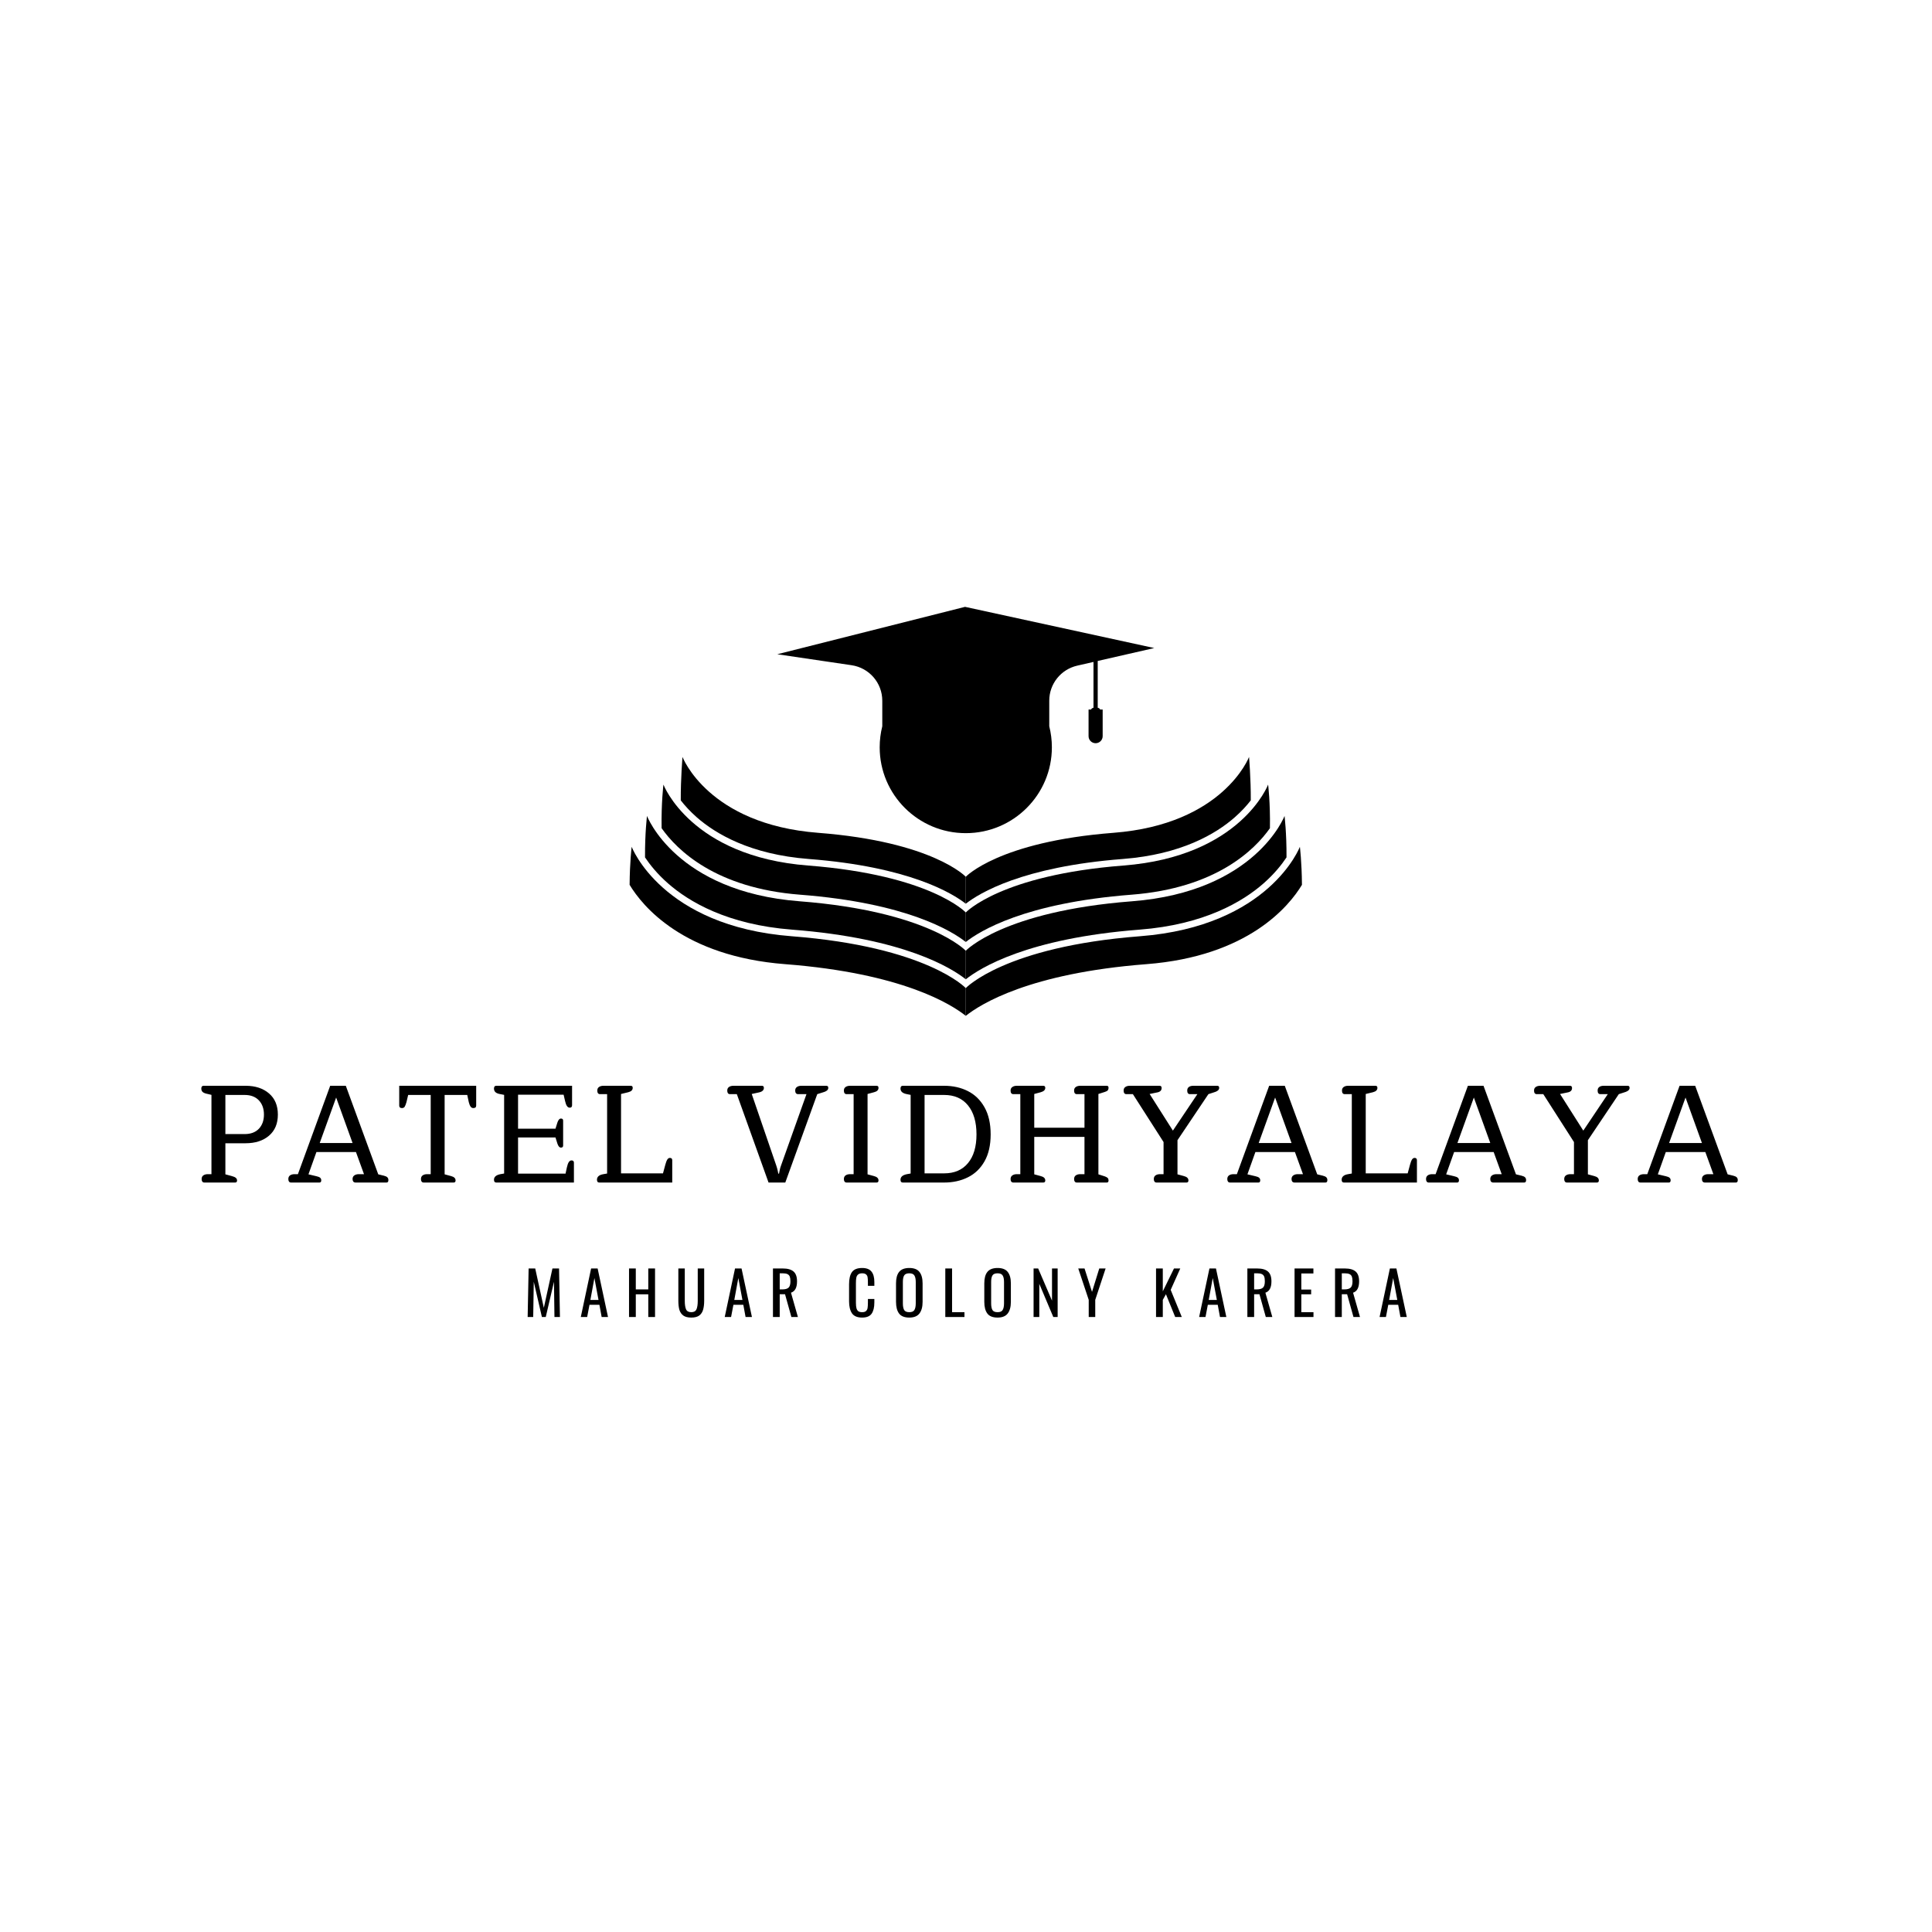 <svg xmlns="http://www.w3.org/2000/svg" xmlns:xlink="http://www.w3.org/1999/xlink" width="500" zoomAndPan="magnify" viewBox="0 0 375 375" height="500" preserveAspectRatio="xMidYMid meet" version="1.0"><defs><g/><clipPath id="id1"><path d="M 150 117.73 L 225 117.73 L 225 162 L 150 162 Z M 150 117.73 " clip-rule="nonzero"/></clipPath><clipPath id="id2"><path d="M 187 164 L 252.707 164 L 252.707 197.23 L 187 197.23 Z M 187 164 " clip-rule="nonzero"/></clipPath><clipPath id="id3"><path d="M 122.211 164 L 188 164 L 188 197.23 L 122.211 197.23 Z M 122.211 164 " clip-rule="nonzero"/></clipPath></defs><rect x="-37.5" width="450" fill="#ffffff" y="-37.5" height="450" fill-opacity="1"/><rect x="-37.5" width="450" fill="#ffffff" y="-37.5" height="450" fill-opacity="1"/><rect x="-37.5" width="450" fill="#ffffff" y="-37.5" height="450" fill-opacity="1"/><g fill="#000000" fill-opacity="1"><g transform="translate(37.59, 229.53)"><g><path d="M 2.078 0 C 1.898 0 1.766 -0.062 1.672 -0.188 C 1.586 -0.312 1.547 -0.473 1.547 -0.672 C 1.547 -0.984 1.648 -1.219 1.859 -1.375 C 2.078 -1.539 2.375 -1.625 2.75 -1.625 L 3.453 -1.625 L 3.453 -17.016 L 2.734 -17.188 C 2.297 -17.27 1.977 -17.391 1.781 -17.547 C 1.582 -17.711 1.484 -17.941 1.484 -18.234 C 1.484 -18.598 1.629 -18.781 1.922 -18.781 L 10.078 -18.781 C 11.961 -18.781 13.477 -18.285 14.625 -17.297 C 15.77 -16.316 16.344 -14.945 16.344 -13.188 C 16.344 -11.438 15.77 -10.07 14.625 -9.094 C 13.477 -8.113 11.961 -7.625 10.078 -7.625 L 6.156 -7.625 L 6.156 -1.594 L 7.422 -1.25 C 7.785 -1.156 8.039 -1.039 8.188 -0.906 C 8.344 -0.77 8.422 -0.602 8.422 -0.406 C 8.422 -0.133 8.297 0 8.047 0 Z M 9.891 -9.406 C 11.078 -9.406 12 -9.75 12.656 -10.438 C 13.312 -11.133 13.641 -12.051 13.641 -13.188 C 13.641 -14.332 13.312 -15.254 12.656 -15.953 C 12 -16.648 11.078 -17 9.891 -17 L 6.156 -17 L 6.156 -9.406 Z M 9.891 -9.406 "/></g></g></g><g fill="#000000" fill-opacity="1"><g transform="translate(55.824, 229.53)"><g><path d="M 0.672 0 C 0.492 0 0.359 -0.062 0.266 -0.188 C 0.18 -0.312 0.141 -0.473 0.141 -0.672 C 0.141 -0.984 0.242 -1.219 0.453 -1.375 C 0.672 -1.539 0.969 -1.625 1.344 -1.625 L 2 -1.625 L 8.266 -18.781 L 11.297 -18.781 L 17.594 -1.594 L 18.688 -1.328 C 19 -1.254 19.223 -1.148 19.359 -1.016 C 19.492 -0.879 19.562 -0.703 19.562 -0.484 C 19.562 -0.16 19.441 0 19.203 0 L 13.188 0 C 13 0 12.852 -0.062 12.75 -0.188 C 12.656 -0.312 12.609 -0.473 12.609 -0.672 C 12.609 -0.984 12.719 -1.219 12.938 -1.375 C 13.156 -1.539 13.453 -1.625 13.828 -1.625 L 14.828 -1.625 L 13.266 -5.922 L 5.594 -5.922 L 4.047 -1.594 L 5.625 -1.219 C 5.957 -1.145 6.191 -1.047 6.328 -0.922 C 6.461 -0.797 6.531 -0.633 6.531 -0.438 C 6.531 -0.145 6.414 0 6.188 0 Z M 12.609 -7.672 L 9.422 -16.5 L 6.234 -7.672 Z M 12.609 -7.672 "/></g></g></g><g fill="#000000" fill-opacity="1"><g transform="translate(76.677, 229.53)"><g><path d="M 5.562 0 C 5.383 0 5.25 -0.062 5.156 -0.188 C 5.07 -0.312 5.031 -0.473 5.031 -0.672 C 5.031 -0.984 5.133 -1.219 5.344 -1.375 C 5.562 -1.539 5.859 -1.625 6.234 -1.625 L 6.922 -1.625 L 6.922 -17 L 2.547 -17 L 2.219 -15.609 C 2.102 -15.203 1.988 -14.906 1.875 -14.719 C 1.758 -14.539 1.582 -14.453 1.344 -14.453 C 0.988 -14.453 0.812 -14.613 0.812 -14.938 L 0.812 -18.781 L 15.75 -18.781 L 15.75 -14.938 C 15.75 -14.613 15.566 -14.453 15.203 -14.453 C 14.973 -14.453 14.789 -14.551 14.656 -14.75 C 14.52 -14.945 14.406 -15.234 14.312 -15.609 L 14.016 -17 L 9.625 -17 L 9.625 -1.594 L 10.891 -1.25 C 11.461 -1.102 11.75 -0.82 11.75 -0.406 C 11.75 -0.133 11.625 0 11.375 0 Z M 5.562 0 "/></g></g></g><g fill="#000000" fill-opacity="1"><g transform="translate(94.398, 229.53)"><g><path d="M 1.922 0 C 1.629 0 1.484 -0.18 1.484 -0.547 C 1.484 -1.098 1.898 -1.457 2.734 -1.625 L 3.453 -1.75 L 3.453 -17.016 L 2.734 -17.156 C 2.297 -17.227 1.977 -17.352 1.781 -17.531 C 1.582 -17.707 1.484 -17.941 1.484 -18.234 C 1.484 -18.598 1.629 -18.781 1.922 -18.781 L 16.641 -18.781 L 16.641 -15 C 16.641 -14.688 16.488 -14.531 16.188 -14.531 C 15.969 -14.531 15.785 -14.641 15.641 -14.859 C 15.492 -15.078 15.367 -15.422 15.266 -15.891 L 15 -17.047 L 6.156 -17.047 L 6.156 -10.453 L 13.422 -10.453 L 13.781 -11.609 C 13.957 -12.148 14.191 -12.422 14.484 -12.422 C 14.766 -12.422 14.906 -12.285 14.906 -12.016 L 14.906 -7.188 C 14.906 -6.914 14.766 -6.781 14.484 -6.781 C 14.191 -6.781 13.957 -7.051 13.781 -7.594 L 13.422 -8.75 L 6.156 -8.75 L 6.156 -1.734 L 15.375 -1.734 L 15.641 -2.969 C 15.742 -3.438 15.867 -3.773 16.016 -3.984 C 16.16 -4.191 16.332 -4.297 16.531 -4.297 C 16.844 -4.297 17 -4.145 17 -3.844 L 17 0 Z M 1.922 0 "/></g></g></g><g fill="#000000" fill-opacity="1"><g transform="translate(114.387, 229.53)"><g><path d="M 1.922 0 C 1.629 0 1.484 -0.18 1.484 -0.547 C 1.484 -0.828 1.582 -1.055 1.781 -1.234 C 1.977 -1.422 2.297 -1.551 2.734 -1.625 L 3.453 -1.75 L 3.453 -17.156 L 2.078 -17.156 C 1.898 -17.156 1.766 -17.219 1.672 -17.344 C 1.586 -17.469 1.547 -17.641 1.547 -17.859 C 1.547 -18.148 1.648 -18.375 1.859 -18.531 C 2.078 -18.695 2.375 -18.781 2.75 -18.781 L 8.047 -18.781 C 8.297 -18.781 8.422 -18.645 8.422 -18.375 C 8.422 -17.957 8.133 -17.676 7.562 -17.531 L 6.156 -17.188 L 6.156 -1.781 L 14.297 -1.781 L 14.75 -3.453 C 14.875 -3.922 15.004 -4.258 15.141 -4.469 C 15.273 -4.676 15.441 -4.781 15.641 -4.781 C 15.941 -4.781 16.094 -4.629 16.094 -4.328 L 16.094 0 Z M 1.922 0 "/></g></g></g><g fill="#000000" fill-opacity="1"><g transform="translate(132.107, 229.53)"><g/></g></g><g fill="#000000" fill-opacity="1"><g transform="translate(140.941, 229.53)"><g><path d="M 2.078 -17.156 L 0.75 -17.156 C 0.57 -17.156 0.438 -17.219 0.344 -17.344 C 0.258 -17.469 0.219 -17.641 0.219 -17.859 C 0.219 -18.148 0.32 -18.375 0.531 -18.531 C 0.75 -18.695 1.051 -18.781 1.438 -18.781 L 6.938 -18.781 C 7.195 -18.781 7.328 -18.645 7.328 -18.375 C 7.328 -17.914 6.992 -17.617 6.328 -17.484 L 4.969 -17.188 L 9.719 -3.344 C 9.832 -3.02 9.926 -2.691 10 -2.359 C 10.07 -2.023 10.113 -1.816 10.125 -1.734 L 10.266 -1.734 C 10.285 -1.816 10.328 -2.023 10.391 -2.359 C 10.453 -2.691 10.547 -3.02 10.672 -3.344 L 15.594 -17.156 L 13.969 -17.156 C 13.789 -17.156 13.648 -17.219 13.547 -17.344 C 13.453 -17.469 13.406 -17.641 13.406 -17.859 C 13.406 -18.148 13.508 -18.375 13.719 -18.531 C 13.938 -18.695 14.234 -18.781 14.609 -18.781 L 19.453 -18.781 C 19.703 -18.781 19.828 -18.645 19.828 -18.375 C 19.828 -18.031 19.578 -17.77 19.078 -17.594 L 17.688 -17.156 L 11.484 0 L 8.234 0 Z M 2.078 -17.156 "/></g></g></g><g fill="#000000" fill-opacity="1"><g transform="translate(162.173, 229.53)"><g><path d="M 2.156 0 C 1.977 0 1.844 -0.062 1.75 -0.188 C 1.664 -0.312 1.625 -0.473 1.625 -0.672 C 1.625 -0.984 1.727 -1.219 1.938 -1.375 C 2.156 -1.539 2.457 -1.625 2.844 -1.625 L 3.516 -1.625 L 3.516 -17.156 L 2.156 -17.156 C 1.977 -17.156 1.844 -17.219 1.75 -17.344 C 1.664 -17.469 1.625 -17.641 1.625 -17.859 C 1.625 -18.148 1.727 -18.375 1.938 -18.531 C 2.156 -18.695 2.457 -18.781 2.844 -18.781 L 7.969 -18.781 C 8.219 -18.781 8.344 -18.645 8.344 -18.375 C 8.344 -17.957 8.055 -17.676 7.484 -17.531 L 6.219 -17.188 L 6.219 -1.594 L 7.484 -1.25 C 8.055 -1.102 8.344 -0.82 8.344 -0.406 C 8.344 -0.133 8.219 0 7.969 0 Z M 2.156 0 "/></g></g></g><g fill="#000000" fill-opacity="1"><g transform="translate(173.302, 229.53)"><g><path d="M 1.922 0 C 1.629 0 1.484 -0.18 1.484 -0.547 C 1.484 -1.098 1.898 -1.457 2.734 -1.625 L 3.453 -1.75 L 3.453 -17.016 L 2.734 -17.156 C 1.898 -17.312 1.484 -17.672 1.484 -18.234 C 1.484 -18.598 1.629 -18.781 1.922 -18.781 L 9.938 -18.781 C 11.664 -18.781 13.207 -18.438 14.562 -17.75 C 15.926 -17.062 17.004 -16.008 17.797 -14.594 C 18.586 -13.188 18.984 -11.438 18.984 -9.344 C 18.984 -7.258 18.586 -5.52 17.797 -4.125 C 17.004 -2.727 15.926 -1.691 14.562 -1.016 C 13.207 -0.336 11.664 0 9.938 0 Z M 9.938 -1.781 C 11.938 -1.781 13.484 -2.441 14.578 -3.766 C 15.68 -5.086 16.234 -6.945 16.234 -9.344 C 16.234 -11.758 15.68 -13.641 14.578 -14.984 C 13.484 -16.328 11.938 -17 9.938 -17 L 6.156 -17 L 6.156 -1.781 Z M 9.938 -1.781 "/></g></g></g><g fill="#000000" fill-opacity="1"><g transform="translate(194.669, 229.53)"><g><path d="M 2.031 0 C 1.844 0 1.703 -0.062 1.609 -0.188 C 1.523 -0.312 1.484 -0.473 1.484 -0.672 C 1.484 -0.984 1.594 -1.219 1.812 -1.375 C 2.031 -1.539 2.328 -1.625 2.703 -1.625 L 3.375 -1.625 L 3.375 -17.156 L 2.031 -17.156 C 1.844 -17.156 1.703 -17.219 1.609 -17.344 C 1.523 -17.469 1.484 -17.641 1.484 -17.859 C 1.484 -18.148 1.594 -18.375 1.812 -18.531 C 2.031 -18.695 2.328 -18.781 2.703 -18.781 L 7.828 -18.781 C 8.086 -18.781 8.219 -18.645 8.219 -18.375 C 8.219 -17.977 7.926 -17.695 7.344 -17.531 L 6.078 -17.188 L 6.078 -10.641 L 15.828 -10.641 L 15.828 -17.156 L 14.344 -17.156 C 14.164 -17.156 14.031 -17.219 13.938 -17.344 C 13.852 -17.469 13.812 -17.641 13.812 -17.859 C 13.812 -18.148 13.914 -18.375 14.125 -18.531 C 14.344 -18.695 14.641 -18.781 15.016 -18.781 L 20.156 -18.781 C 20.383 -18.781 20.5 -18.645 20.5 -18.375 C 20.5 -18.176 20.445 -18.016 20.344 -17.891 C 20.238 -17.773 20.055 -17.676 19.797 -17.594 L 18.531 -17.188 L 18.531 -1.594 L 19.797 -1.188 C 20.055 -1.094 20.238 -0.988 20.344 -0.875 C 20.445 -0.758 20.5 -0.602 20.5 -0.406 C 20.5 -0.133 20.383 0 20.156 0 L 14.344 0 C 14.164 0 14.031 -0.062 13.938 -0.188 C 13.852 -0.312 13.812 -0.473 13.812 -0.672 C 13.812 -0.984 13.914 -1.219 14.125 -1.375 C 14.344 -1.539 14.641 -1.625 15.016 -1.625 L 15.828 -1.625 L 15.828 -8.859 L 6.078 -8.859 L 6.078 -1.594 L 7.344 -1.25 C 7.926 -1.102 8.219 -0.82 8.219 -0.406 C 8.219 -0.133 8.086 0 7.828 0 Z M 2.031 0 "/></g></g></g><g fill="#000000" fill-opacity="1"><g transform="translate(217.846, 229.53)"><g><path d="M 6.641 0 C 6.461 0 6.328 -0.062 6.234 -0.188 C 6.148 -0.312 6.109 -0.473 6.109 -0.672 C 6.109 -0.984 6.211 -1.219 6.422 -1.375 C 6.641 -1.539 6.941 -1.625 7.328 -1.625 L 8 -1.625 L 8 -7.859 L 2.047 -17.156 L 0.781 -17.156 C 0.602 -17.156 0.469 -17.219 0.375 -17.344 C 0.289 -17.469 0.25 -17.641 0.25 -17.859 C 0.25 -18.148 0.352 -18.375 0.562 -18.531 C 0.781 -18.695 1.078 -18.781 1.453 -18.781 L 7.234 -18.781 C 7.492 -18.781 7.625 -18.633 7.625 -18.344 C 7.625 -17.875 7.328 -17.586 6.734 -17.484 L 5.297 -17.188 L 9.812 -10.078 L 14.562 -17.156 L 13.125 -17.156 C 12.945 -17.156 12.812 -17.219 12.719 -17.344 C 12.633 -17.469 12.594 -17.641 12.594 -17.859 C 12.594 -18.148 12.691 -18.375 12.891 -18.531 C 13.098 -18.695 13.395 -18.781 13.781 -18.781 L 18.422 -18.781 C 18.672 -18.781 18.797 -18.645 18.797 -18.375 C 18.797 -18.031 18.547 -17.77 18.047 -17.594 L 16.703 -17.156 L 10.703 -8.219 L 10.703 -1.594 L 11.969 -1.25 C 12.539 -1.102 12.828 -0.82 12.828 -0.406 C 12.828 -0.133 12.703 0 12.453 0 Z M 6.641 0 "/></g></g></g><g fill="#000000" fill-opacity="1"><g transform="translate(238.078, 229.53)"><g><path d="M 0.672 0 C 0.492 0 0.359 -0.062 0.266 -0.188 C 0.18 -0.312 0.141 -0.473 0.141 -0.672 C 0.141 -0.984 0.242 -1.219 0.453 -1.375 C 0.672 -1.539 0.969 -1.625 1.344 -1.625 L 2 -1.625 L 8.266 -18.781 L 11.297 -18.781 L 17.594 -1.594 L 18.688 -1.328 C 19 -1.254 19.223 -1.148 19.359 -1.016 C 19.492 -0.879 19.562 -0.703 19.562 -0.484 C 19.562 -0.16 19.441 0 19.203 0 L 13.188 0 C 13 0 12.852 -0.062 12.75 -0.188 C 12.656 -0.312 12.609 -0.473 12.609 -0.672 C 12.609 -0.984 12.719 -1.219 12.938 -1.375 C 13.156 -1.539 13.453 -1.625 13.828 -1.625 L 14.828 -1.625 L 13.266 -5.922 L 5.594 -5.922 L 4.047 -1.594 L 5.625 -1.219 C 5.957 -1.145 6.191 -1.047 6.328 -0.922 C 6.461 -0.797 6.531 -0.633 6.531 -0.438 C 6.531 -0.145 6.414 0 6.188 0 Z M 12.609 -7.672 L 9.422 -16.5 L 6.234 -7.672 Z M 12.609 -7.672 "/></g></g></g><g fill="#000000" fill-opacity="1"><g transform="translate(258.932, 229.53)"><g><path d="M 1.922 0 C 1.629 0 1.484 -0.18 1.484 -0.547 C 1.484 -0.828 1.582 -1.055 1.781 -1.234 C 1.977 -1.422 2.297 -1.551 2.734 -1.625 L 3.453 -1.75 L 3.453 -17.156 L 2.078 -17.156 C 1.898 -17.156 1.766 -17.219 1.672 -17.344 C 1.586 -17.469 1.547 -17.641 1.547 -17.859 C 1.547 -18.148 1.648 -18.375 1.859 -18.531 C 2.078 -18.695 2.375 -18.781 2.75 -18.781 L 8.047 -18.781 C 8.297 -18.781 8.422 -18.645 8.422 -18.375 C 8.422 -17.957 8.133 -17.676 7.562 -17.531 L 6.156 -17.188 L 6.156 -1.781 L 14.297 -1.781 L 14.75 -3.453 C 14.875 -3.922 15.004 -4.258 15.141 -4.469 C 15.273 -4.676 15.441 -4.781 15.641 -4.781 C 15.941 -4.781 16.094 -4.629 16.094 -4.328 L 16.094 0 Z M 1.922 0 "/></g></g></g><g fill="#000000" fill-opacity="1"><g transform="translate(276.652, 229.53)"><g><path d="M 0.672 0 C 0.492 0 0.359 -0.062 0.266 -0.188 C 0.18 -0.312 0.141 -0.473 0.141 -0.672 C 0.141 -0.984 0.242 -1.219 0.453 -1.375 C 0.672 -1.539 0.969 -1.625 1.344 -1.625 L 2 -1.625 L 8.266 -18.781 L 11.297 -18.781 L 17.594 -1.594 L 18.688 -1.328 C 19 -1.254 19.223 -1.148 19.359 -1.016 C 19.492 -0.879 19.562 -0.703 19.562 -0.484 C 19.562 -0.16 19.441 0 19.203 0 L 13.188 0 C 13 0 12.852 -0.062 12.75 -0.188 C 12.656 -0.312 12.609 -0.473 12.609 -0.672 C 12.609 -0.984 12.719 -1.219 12.938 -1.375 C 13.156 -1.539 13.453 -1.625 13.828 -1.625 L 14.828 -1.625 L 13.266 -5.922 L 5.594 -5.922 L 4.047 -1.594 L 5.625 -1.219 C 5.957 -1.145 6.191 -1.047 6.328 -0.922 C 6.461 -0.797 6.531 -0.633 6.531 -0.438 C 6.531 -0.145 6.414 0 6.188 0 Z M 12.609 -7.672 L 9.422 -16.5 L 6.234 -7.672 Z M 12.609 -7.672 "/></g></g></g><g fill="#000000" fill-opacity="1"><g transform="translate(297.506, 229.53)"><g><path d="M 6.641 0 C 6.461 0 6.328 -0.062 6.234 -0.188 C 6.148 -0.312 6.109 -0.473 6.109 -0.672 C 6.109 -0.984 6.211 -1.219 6.422 -1.375 C 6.641 -1.539 6.941 -1.625 7.328 -1.625 L 8 -1.625 L 8 -7.859 L 2.047 -17.156 L 0.781 -17.156 C 0.602 -17.156 0.469 -17.219 0.375 -17.344 C 0.289 -17.469 0.25 -17.641 0.25 -17.859 C 0.25 -18.148 0.352 -18.375 0.562 -18.531 C 0.781 -18.695 1.078 -18.781 1.453 -18.781 L 7.234 -18.781 C 7.492 -18.781 7.625 -18.633 7.625 -18.344 C 7.625 -17.875 7.328 -17.586 6.734 -17.484 L 5.297 -17.188 L 9.812 -10.078 L 14.562 -17.156 L 13.125 -17.156 C 12.945 -17.156 12.812 -17.219 12.719 -17.344 C 12.633 -17.469 12.594 -17.641 12.594 -17.859 C 12.594 -18.148 12.691 -18.375 12.891 -18.531 C 13.098 -18.695 13.395 -18.781 13.781 -18.781 L 18.422 -18.781 C 18.672 -18.781 18.797 -18.645 18.797 -18.375 C 18.797 -18.031 18.547 -17.77 18.047 -17.594 L 16.703 -17.156 L 10.703 -8.219 L 10.703 -1.594 L 11.969 -1.25 C 12.539 -1.102 12.828 -0.82 12.828 -0.406 C 12.828 -0.133 12.703 0 12.453 0 Z M 6.641 0 "/></g></g></g><g fill="#000000" fill-opacity="1"><g transform="translate(317.738, 229.53)"><g><path d="M 0.672 0 C 0.492 0 0.359 -0.062 0.266 -0.188 C 0.18 -0.312 0.141 -0.473 0.141 -0.672 C 0.141 -0.984 0.242 -1.219 0.453 -1.375 C 0.672 -1.539 0.969 -1.625 1.344 -1.625 L 2 -1.625 L 8.266 -18.781 L 11.297 -18.781 L 17.594 -1.594 L 18.688 -1.328 C 19 -1.254 19.223 -1.148 19.359 -1.016 C 19.492 -0.879 19.562 -0.703 19.562 -0.484 C 19.562 -0.16 19.441 0 19.203 0 L 13.188 0 C 13 0 12.852 -0.062 12.75 -0.188 C 12.656 -0.312 12.609 -0.473 12.609 -0.672 C 12.609 -0.984 12.719 -1.219 12.938 -1.375 C 13.156 -1.539 13.453 -1.625 13.828 -1.625 L 14.828 -1.625 L 13.266 -5.922 L 5.594 -5.922 L 4.047 -1.594 L 5.625 -1.219 C 5.957 -1.145 6.191 -1.047 6.328 -0.922 C 6.461 -0.797 6.531 -0.633 6.531 -0.438 C 6.531 -0.145 6.414 0 6.188 0 Z M 12.609 -7.672 L 9.422 -16.5 L 6.234 -7.672 Z M 12.609 -7.672 "/></g></g></g><g fill="#000000" fill-opacity="1"><g transform="translate(101.714, 255.631)"><g><path d="M 0.891 -9.422 L 2.172 -9.422 L 3.844 -1.781 L 5.516 -9.422 L 6.797 -9.422 L 6.969 0 L 5.906 0 L 5.812 -6.844 L 4.219 0 L 3.469 0 L 1.891 -6.844 L 1.781 0 L 0.703 0 Z M 0.891 -9.422 "/></g></g></g><g fill="#000000" fill-opacity="1"><g transform="translate(112.515, 255.631)"><g><path d="M 2.219 -9.422 L 3.484 -9.422 L 5.5 0 L 4.266 0 L 3.828 -2.375 L 1.906 -2.375 L 1.453 0 L 0.219 0 Z M 3.656 -3.312 L 2.859 -7.562 L 2.078 -3.312 Z M 3.656 -3.312 "/></g></g></g><g fill="#000000" fill-opacity="1"><g transform="translate(121.361, 255.631)"><g><path d="M 0.734 -9.422 L 2.047 -9.422 L 2.047 -5.359 L 4.469 -5.359 L 4.469 -9.422 L 5.781 -9.422 L 5.781 0 L 4.469 0 L 4.469 -4.406 L 2.047 -4.406 L 2.047 0 L 0.734 0 Z M 0.734 -9.422 "/></g></g></g><g fill="#000000" fill-opacity="1"><g transform="translate(131.01, 255.631)"><g><path d="M 3.172 0.109 C 2.504 0.109 1.988 -0.02 1.625 -0.281 C 1.258 -0.551 1.004 -0.922 0.859 -1.391 C 0.723 -1.867 0.656 -2.461 0.656 -3.172 L 0.656 -9.422 L 1.906 -9.422 L 1.906 -3.125 C 1.906 -2.406 1.988 -1.859 2.156 -1.484 C 2.32 -1.117 2.66 -0.938 3.172 -0.938 C 3.672 -0.938 4.004 -1.117 4.172 -1.484 C 4.336 -1.859 4.422 -2.406 4.422 -3.125 L 4.422 -9.422 L 5.672 -9.422 L 5.672 -3.172 C 5.672 -2.461 5.598 -1.867 5.453 -1.391 C 5.316 -0.922 5.066 -0.551 4.703 -0.281 C 4.336 -0.02 3.828 0.109 3.172 0.109 Z M 3.172 0.109 "/></g></g></g><g fill="#000000" fill-opacity="1"><g transform="translate(140.45, 255.631)"><g><path d="M 2.219 -9.422 L 3.484 -9.422 L 5.5 0 L 4.266 0 L 3.828 -2.375 L 1.906 -2.375 L 1.453 0 L 0.219 0 Z M 3.656 -3.312 L 2.859 -7.562 L 2.078 -3.312 Z M 3.656 -3.312 "/></g></g></g><g fill="#000000" fill-opacity="1"><g transform="translate(149.296, 255.631)"><g><path d="M 0.734 -9.422 L 2.625 -9.422 C 3.582 -9.422 4.285 -9.223 4.734 -8.828 C 5.18 -8.441 5.406 -7.805 5.406 -6.922 C 5.406 -5.711 5.016 -4.977 4.234 -4.719 L 5.578 0 L 4.312 0 L 3.078 -4.422 L 2.047 -4.422 L 2.047 0 L 0.734 0 Z M 2.547 -5.359 C 3.117 -5.359 3.523 -5.473 3.766 -5.703 C 4.004 -5.93 4.125 -6.336 4.125 -6.922 C 4.125 -7.316 4.082 -7.625 4 -7.844 C 3.914 -8.062 3.766 -8.223 3.547 -8.328 C 3.328 -8.43 3.02 -8.484 2.625 -8.484 L 2.047 -8.484 L 2.047 -5.359 Z M 2.547 -5.359 "/></g></g></g><g fill="#000000" fill-opacity="1"><g transform="translate(158.456, 255.631)"><g/></g></g><g fill="#000000" fill-opacity="1"><g transform="translate(164.242, 255.631)"><g><path d="M 3.094 0.109 C 2.164 0.109 1.508 -0.164 1.125 -0.719 C 0.75 -1.281 0.562 -2.051 0.562 -3.031 L 0.562 -6.359 C 0.562 -7.391 0.742 -8.172 1.109 -8.703 C 1.484 -9.242 2.145 -9.516 3.094 -9.516 C 3.938 -9.516 4.539 -9.285 4.906 -8.828 C 5.281 -8.367 5.469 -7.691 5.469 -6.797 L 5.469 -6.047 L 4.219 -6.047 L 4.219 -6.719 C 4.219 -7.156 4.195 -7.488 4.156 -7.719 C 4.125 -7.945 4.023 -8.129 3.859 -8.266 C 3.703 -8.41 3.453 -8.484 3.109 -8.484 C 2.754 -8.484 2.488 -8.406 2.312 -8.25 C 2.133 -8.102 2.02 -7.895 1.969 -7.625 C 1.914 -7.363 1.891 -7.004 1.891 -6.547 L 1.891 -2.812 C 1.891 -2.332 1.926 -1.957 2 -1.688 C 2.082 -1.414 2.207 -1.223 2.375 -1.109 C 2.551 -0.992 2.797 -0.938 3.109 -0.938 C 3.441 -0.938 3.688 -1.008 3.844 -1.156 C 4.008 -1.301 4.113 -1.5 4.156 -1.75 C 4.195 -2.008 4.219 -2.363 4.219 -2.812 L 4.219 -3.5 L 5.469 -3.5 L 5.469 -2.812 C 5.469 -1.863 5.289 -1.141 4.938 -0.641 C 4.582 -0.141 3.969 0.109 3.094 0.109 Z M 3.094 0.109 "/></g></g></g><g fill="#000000" fill-opacity="1"><g transform="translate(173.356, 255.631)"><g><path d="M 3.141 0.109 C 2.211 0.109 1.551 -0.148 1.156 -0.672 C 0.758 -1.203 0.562 -1.961 0.562 -2.953 L 0.562 -6.531 C 0.562 -7.508 0.758 -8.25 1.156 -8.75 C 1.562 -9.258 2.223 -9.516 3.141 -9.516 C 4.055 -9.516 4.711 -9.258 5.109 -8.75 C 5.516 -8.238 5.719 -7.5 5.719 -6.531 L 5.719 -2.938 C 5.719 -1.969 5.516 -1.219 5.109 -0.688 C 4.703 -0.156 4.047 0.109 3.141 0.109 Z M 3.141 -0.938 C 3.629 -0.938 3.957 -1.078 4.125 -1.359 C 4.301 -1.648 4.391 -2.086 4.391 -2.672 L 4.391 -6.797 C 4.391 -7.367 4.301 -7.789 4.125 -8.062 C 3.957 -8.344 3.629 -8.484 3.141 -8.484 C 2.641 -8.484 2.305 -8.344 2.141 -8.062 C 1.973 -7.789 1.891 -7.367 1.891 -6.797 L 1.891 -2.672 C 1.891 -2.086 1.973 -1.648 2.141 -1.359 C 2.305 -1.078 2.641 -0.938 3.141 -0.938 Z M 3.141 -0.938 "/></g></g></g><g fill="#000000" fill-opacity="1"><g transform="translate(182.749, 255.631)"><g><path d="M 0.734 -9.422 L 2.047 -9.422 L 2.047 -0.938 L 4.453 -0.938 L 4.453 0 L 0.734 0 Z M 0.734 -9.422 "/></g></g></g><g fill="#000000" fill-opacity="1"><g transform="translate(190.49, 255.631)"><g><path d="M 3.141 0.109 C 2.211 0.109 1.551 -0.148 1.156 -0.672 C 0.758 -1.203 0.562 -1.961 0.562 -2.953 L 0.562 -6.531 C 0.562 -7.508 0.758 -8.25 1.156 -8.75 C 1.562 -9.258 2.223 -9.516 3.141 -9.516 C 4.055 -9.516 4.711 -9.258 5.109 -8.75 C 5.516 -8.238 5.719 -7.5 5.719 -6.531 L 5.719 -2.938 C 5.719 -1.969 5.516 -1.219 5.109 -0.688 C 4.703 -0.156 4.047 0.109 3.141 0.109 Z M 3.141 -0.938 C 3.629 -0.938 3.957 -1.078 4.125 -1.359 C 4.301 -1.648 4.391 -2.086 4.391 -2.672 L 4.391 -6.797 C 4.391 -7.367 4.301 -7.789 4.125 -8.062 C 3.957 -8.344 3.629 -8.484 3.141 -8.484 C 2.641 -8.484 2.305 -8.344 2.141 -8.062 C 1.973 -7.789 1.891 -7.367 1.891 -6.797 L 1.891 -2.672 C 1.891 -2.086 1.973 -1.648 2.141 -1.359 C 2.305 -1.078 2.641 -0.938 3.141 -0.938 Z M 3.141 -0.938 "/></g></g></g><g fill="#000000" fill-opacity="1"><g transform="translate(199.883, 255.631)"><g><path d="M 0.734 -9.422 L 1.625 -9.422 L 4.312 -3.172 L 4.312 -9.422 L 5.406 -9.422 L 5.406 0 L 4.562 0 L 1.844 -6.438 L 1.844 0 L 0.734 0 Z M 0.734 -9.422 "/></g></g></g><g fill="#000000" fill-opacity="1"><g transform="translate(209.148, 255.631)"><g><path d="M 2.172 -3.328 L 0.141 -9.422 L 1.359 -9.422 L 2.812 -4.875 L 4.219 -9.422 L 5.453 -9.422 L 3.438 -3.328 L 3.438 0 L 2.172 0 Z M 2.172 -3.328 "/></g></g></g><g fill="#000000" fill-opacity="1"><g transform="translate(217.866, 255.631)"><g/></g></g><g fill="#000000" fill-opacity="1"><g transform="translate(223.652, 255.631)"><g><path d="M 0.734 -9.422 L 2.047 -9.422 L 2.047 -4.984 L 4.219 -9.422 L 5.438 -9.422 L 3.578 -5.266 L 5.734 0 L 4.453 0 L 2.656 -4.422 L 2.047 -3.328 L 2.047 0 L 0.734 0 Z M 0.734 -9.422 "/></g></g></g><g fill="#000000" fill-opacity="1"><g transform="translate(232.533, 255.631)"><g><path d="M 2.219 -9.422 L 3.484 -9.422 L 5.5 0 L 4.266 0 L 3.828 -2.375 L 1.906 -2.375 L 1.453 0 L 0.219 0 Z M 3.656 -3.312 L 2.859 -7.562 L 2.078 -3.312 Z M 3.656 -3.312 "/></g></g></g><g fill="#000000" fill-opacity="1"><g transform="translate(241.379, 255.631)"><g><path d="M 0.734 -9.422 L 2.625 -9.422 C 3.582 -9.422 4.285 -9.223 4.734 -8.828 C 5.18 -8.441 5.406 -7.805 5.406 -6.922 C 5.406 -5.711 5.016 -4.977 4.234 -4.719 L 5.578 0 L 4.312 0 L 3.078 -4.422 L 2.047 -4.422 L 2.047 0 L 0.734 0 Z M 2.547 -5.359 C 3.117 -5.359 3.523 -5.473 3.766 -5.703 C 4.004 -5.93 4.125 -6.336 4.125 -6.922 C 4.125 -7.316 4.082 -7.625 4 -7.844 C 3.914 -8.062 3.766 -8.223 3.547 -8.328 C 3.328 -8.43 3.02 -8.484 2.625 -8.484 L 2.047 -8.484 L 2.047 -5.359 Z M 2.547 -5.359 "/></g></g></g><g fill="#000000" fill-opacity="1"><g transform="translate(250.539, 255.631)"><g><path d="M 0.734 -9.422 L 4.391 -9.422 L 4.391 -8.453 L 2.047 -8.453 L 2.047 -5.328 L 3.953 -5.328 L 3.953 -4.406 L 2.047 -4.406 L 2.047 -0.938 L 4.406 -0.938 L 4.406 0 L 0.734 0 Z M 0.734 -9.422 "/></g></g></g><g fill="#000000" fill-opacity="1"><g transform="translate(258.396, 255.631)"><g><path d="M 0.734 -9.422 L 2.625 -9.422 C 3.582 -9.422 4.285 -9.223 4.734 -8.828 C 5.18 -8.441 5.406 -7.805 5.406 -6.922 C 5.406 -5.711 5.016 -4.977 4.234 -4.719 L 5.578 0 L 4.312 0 L 3.078 -4.422 L 2.047 -4.422 L 2.047 0 L 0.734 0 Z M 2.547 -5.359 C 3.117 -5.359 3.523 -5.473 3.766 -5.703 C 4.004 -5.93 4.125 -6.336 4.125 -6.922 C 4.125 -7.316 4.082 -7.625 4 -7.844 C 3.914 -8.062 3.766 -8.223 3.547 -8.328 C 3.328 -8.43 3.02 -8.484 2.625 -8.484 L 2.047 -8.484 L 2.047 -5.359 Z M 2.547 -5.359 "/></g></g></g><g fill="#000000" fill-opacity="1"><g transform="translate(267.557, 255.631)"><g><path d="M 2.219 -9.422 L 3.484 -9.422 L 5.5 0 L 4.266 0 L 3.828 -2.375 L 1.906 -2.375 L 1.453 0 L 0.219 0 Z M 3.656 -3.312 L 2.859 -7.562 L 2.078 -3.312 Z M 3.656 -3.312 "/></g></g></g><g clip-path="url(#id1)"><path fill="#000000" d="M 213.066 137.367 L 213.066 128.293 L 224.043 125.785 L 187.316 117.789 L 150.871 126.988 L 165.289 129.117 C 168.715 129.621 171.25 132.555 171.25 136.008 L 171.25 140.969 C 170.922 142.273 170.746 143.641 170.746 145.051 C 170.746 154.254 178.227 161.715 187.457 161.715 C 196.688 161.715 204.168 154.254 204.168 145.051 C 204.168 143.641 203.992 142.273 203.66 140.969 L 203.66 135.996 C 203.66 132.746 205.914 129.93 209.086 129.203 L 212.246 128.48 L 212.246 137.367 C 211.992 137.434 211.812 137.566 211.789 137.723 L 211.289 137.723 L 211.289 142.891 C 211.289 143.645 211.902 144.258 212.656 144.258 C 213.414 144.258 214.027 143.645 214.027 142.891 L 214.027 137.723 L 213.527 137.723 C 213.504 137.566 213.324 137.434 213.066 137.367 " fill-opacity="1" fill-rule="nonzero"/></g><path fill="#000000" d="M 217.953 166.727 C 229.281 165.852 236.016 161.844 239.668 158.637 C 240.98 157.484 242 156.352 242.777 155.352 C 242.801 151.129 242.438 146.926 242.438 146.926 C 242.438 146.926 237.48 159.996 216.125 161.648 C 193.848 163.367 187.457 170.18 187.457 170.18 L 187.457 175.414 C 190.051 173.383 198.414 168.234 217.953 166.727 " fill-opacity="1" fill-rule="nonzero"/><path fill="#000000" d="M 219.617 173.66 C 236.059 172.391 243.547 164.934 246.492 160.754 C 246.578 155.797 246.141 152.289 246.141 152.289 C 246.141 152.289 240.848 166.238 218.055 168 C 194.277 169.84 187.457 177.109 187.457 177.109 L 187.457 182.84 C 190.125 180.734 198.91 175.262 219.617 173.66 " fill-opacity="1" fill-rule="nonzero"/><path fill="#000000" d="M 221.168 180.445 C 233.734 179.477 241.203 175.023 245.258 171.461 C 247.367 169.609 248.793 167.801 249.711 166.418 C 249.738 161.66 249.328 158.371 249.328 158.371 C 249.328 158.371 243.75 173.078 219.719 174.938 C 194.648 176.875 187.457 184.539 187.457 184.539 L 187.457 190.082 C 190.195 187.906 199.375 182.129 221.168 180.445 " fill-opacity="1" fill-rule="nonzero"/><g clip-path="url(#id2)"><path fill="#000000" d="M 222.5 187.145 C 242.305 185.617 250.223 175.859 252.707 171.746 C 252.676 167.332 252.305 164.359 252.305 164.359 C 252.305 164.359 246.457 179.777 221.27 181.723 C 194.992 183.754 187.457 191.789 187.457 191.789 L 187.457 197.176 C 190.258 194.938 199.77 188.902 222.5 187.145 " fill-opacity="1" fill-rule="nonzero"/></g><path fill="#000000" d="M 156.957 166.727 C 145.633 165.852 138.898 161.844 135.242 158.637 C 133.934 157.484 132.914 156.352 132.137 155.352 C 132.113 151.129 132.473 146.926 132.473 146.926 C 132.473 146.926 137.434 159.996 158.789 161.648 C 181.066 163.367 187.457 170.18 187.457 170.18 L 187.457 175.414 C 184.863 173.383 176.496 168.234 156.957 166.727 " fill-opacity="1" fill-rule="nonzero"/><path fill="#000000" d="M 155.297 173.66 C 138.852 172.391 131.363 164.934 128.418 160.754 C 128.336 155.797 128.773 152.289 128.773 152.289 C 128.773 152.289 134.066 166.238 156.859 168 C 180.637 169.84 187.457 177.109 187.457 177.109 L 187.457 182.84 C 184.789 180.734 176 175.262 155.297 173.66 " fill-opacity="1" fill-rule="nonzero"/><path fill="#000000" d="M 153.742 180.445 C 141.18 179.477 133.711 175.023 129.656 171.461 C 127.547 169.609 126.121 167.801 125.199 166.418 C 125.172 161.66 125.582 158.371 125.582 158.371 C 125.582 158.371 131.164 173.078 155.195 174.938 C 180.266 176.875 187.457 184.539 187.457 184.539 L 187.457 190.082 C 184.715 187.906 175.539 182.129 153.742 180.445 " fill-opacity="1" fill-rule="nonzero"/><g clip-path="url(#id3)"><path fill="#000000" d="M 152.414 187.145 C 132.609 185.617 124.688 175.859 122.207 171.746 C 122.238 167.332 122.605 164.359 122.605 164.359 C 122.605 164.359 128.453 179.777 153.645 181.723 C 179.918 183.754 187.457 191.789 187.457 191.789 L 187.457 197.176 C 184.656 194.938 175.145 188.902 152.414 187.145 " fill-opacity="1" fill-rule="nonzero"/></g></svg>
